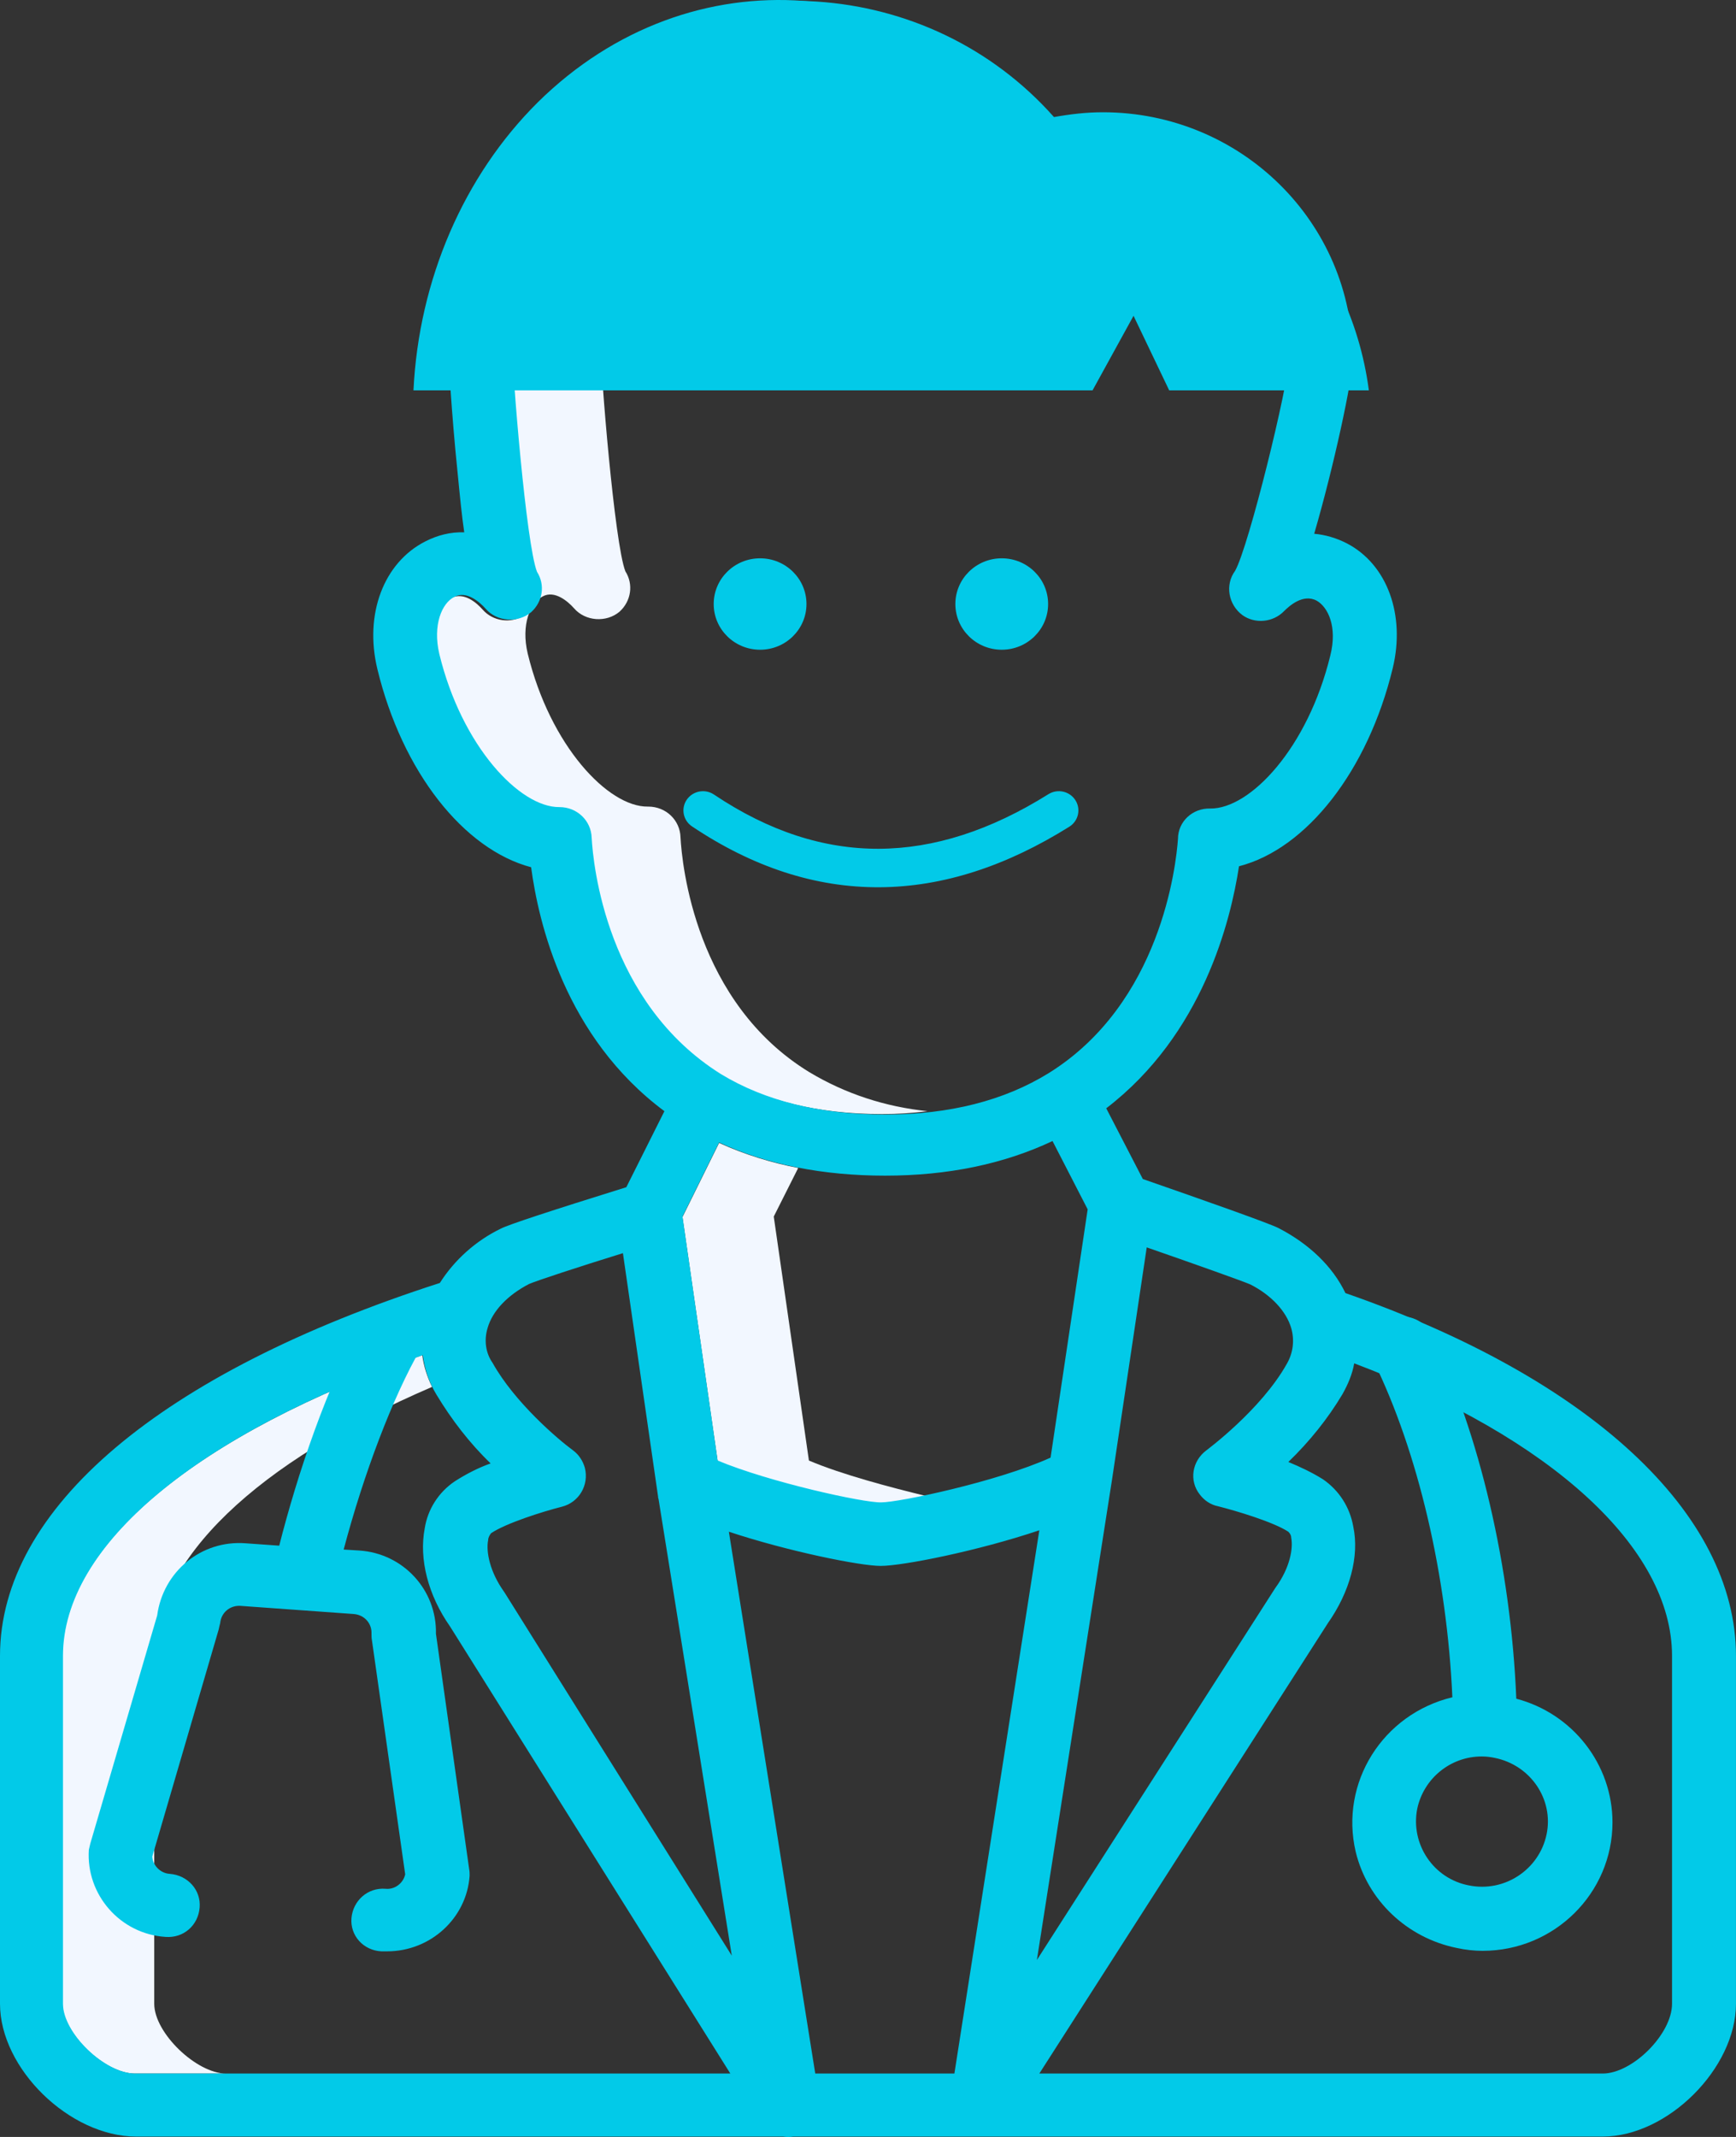 <svg width="52" height="64" viewBox="0 0 52 64" fill="none" xmlns="http://www.w3.org/2000/svg">
<rect x="0" y="0" width="52" height="64" fill="#333333" stroke="none"/>
<path d="M24.23 43.742L23.177 36.435L23.909 34.98C23.09 34.821 22.3 34.576 21.54 34.23L20.443 36.45L21.496 43.756C23.046 44.433 25.883 45.039 26.365 45.039C26.833 44.995 27.301 44.923 27.755 44.808C26.687 44.549 25.21 44.16 24.23 43.742Z" fill="#F2F7FF"/>
<path d="M4.62 60.012V49.593C4.62 46.71 7.676 43.799 12.941 41.537C12.795 41.234 12.692 40.917 12.648 40.586C5.878 42.964 1.871 46.278 1.871 49.593V60.012C1.871 60.891 3.129 62.101 4.035 62.101H6.77C5.892 62.101 4.62 60.891 4.62 60.012Z" fill="#F2F7FF"/>
<path d="M24.245 32.112C20.823 30.022 20.428 25.886 20.384 25.079C20.37 24.561 19.946 24.157 19.419 24.157H19.405C18.22 24.172 16.48 22.341 15.807 19.574C15.602 18.71 15.88 18.047 16.261 17.86C16.611 17.672 17.006 18.004 17.197 18.22C17.533 18.609 18.162 18.652 18.556 18.321C18.907 18.004 18.98 17.499 18.732 17.11C18.41 16.289 17.986 11.144 17.986 10.236C17.986 6.158 20.984 2.699 25.064 2.036C24.61 1.964 24.142 1.935 23.689 1.935C19.039 1.935 15.252 5.653 15.252 10.251C15.252 11.173 15.646 16.303 15.997 17.125C16.29 17.571 16.144 18.148 15.69 18.436C15.296 18.681 14.769 18.609 14.462 18.263C14.272 18.047 13.906 17.73 13.526 17.903C13.146 18.09 12.868 18.739 13.073 19.618C13.745 22.385 15.471 24.215 16.67 24.2H16.685C17.211 24.2 17.635 24.604 17.65 25.123C17.694 25.93 18.074 30.066 21.51 32.155C22.841 32.962 24.493 33.366 26.424 33.366C26.877 33.366 27.33 33.337 27.784 33.279C26.526 33.15 25.327 32.761 24.245 32.112Z" fill="#F2F7FF"/>
<path d="M43.635 58.34C43.898 58.398 44.162 58.426 44.41 58.426C46.56 58.426 48.3 56.697 48.3 54.579C48.3 52.849 47.115 51.322 45.419 50.875C45.258 46.955 44.322 42.935 42.875 39.966C42.641 39.49 42.071 39.303 41.602 39.519C41.135 39.735 40.93 40.312 41.149 40.773C42.48 43.497 43.343 47.2 43.504 50.832C41.412 51.336 40.126 53.397 40.608 55.458C40.959 56.913 42.144 58.037 43.635 58.34ZM42.451 54.175C42.641 53.267 43.445 52.605 44.381 52.605C44.513 52.605 44.644 52.619 44.776 52.648C45.843 52.864 46.545 53.887 46.326 54.939C46.106 55.991 45.068 56.683 44.001 56.467C42.933 56.265 42.246 55.227 42.451 54.175Z" fill="#02CAE8"/>
<path d="M4.957 58.009C5.498 58.052 5.937 57.663 5.98 57.13C6.024 56.611 5.63 56.164 5.088 56.121C4.811 56.106 4.577 55.876 4.562 55.602L6.551 48.8C6.565 48.728 6.58 48.67 6.595 48.613C6.624 48.296 6.887 48.079 7.194 48.094L10.601 48.339C10.923 48.368 11.142 48.627 11.128 48.93C11.128 49.002 11.128 49.059 11.142 49.132L12.137 56.135C12.078 56.409 11.815 56.596 11.552 56.568C11.011 56.524 10.572 56.928 10.528 57.447C10.484 57.965 10.879 58.412 11.42 58.441C11.479 58.441 11.537 58.441 11.596 58.441C12.897 58.441 13.979 57.447 14.067 56.178C14.067 56.106 14.067 56.049 14.053 55.977L13.058 48.93C13.087 47.618 12.078 46.523 10.762 46.437L10.294 46.408C10.894 44.145 11.757 41.854 12.605 40.384C12.868 39.923 12.707 39.361 12.239 39.101C11.771 38.842 11.201 39.001 10.938 39.462C9.797 41.465 8.89 44.217 8.364 46.292L7.355 46.22C6.024 46.12 4.884 47.071 4.708 48.382L2.705 55.213C2.69 55.285 2.676 55.343 2.661 55.4C2.573 56.74 3.597 57.922 4.957 58.009Z" fill="#02CAE8"/>
<path d="M23.455 63.989C23.557 64.004 23.66 64.004 23.762 63.989H48.007C49.952 63.989 51.999 61.943 51.999 60.012V49.593C51.999 45.327 47.627 41.277 40.301 38.727C39.921 37.934 39.219 37.257 38.298 36.781C38.02 36.637 36.016 35.931 34.232 35.311L33.136 33.193C36.031 30.974 36.864 27.573 37.113 25.944C39.131 25.425 40.974 23.091 41.719 20.007C42.1 18.422 41.559 16.908 40.345 16.274C40.038 16.116 39.701 16.015 39.365 15.986C39.95 13.983 40.52 11.346 40.52 10.74C40.52 6.662 37.172 3.362 33.033 3.362C32.536 3.362 32.053 3.42 31.571 3.506C27.813 -0.731 21.262 -1.163 16.962 2.555C14.71 4.5 13.424 7.296 13.424 10.236C13.424 10.668 13.526 12.398 13.701 14.098C13.774 14.848 13.833 15.453 13.906 15.943C13.497 15.928 13.102 16.029 12.736 16.217C11.493 16.851 10.908 18.393 11.303 20.035C12.049 23.119 13.892 25.44 15.909 25.973C16.129 27.616 16.919 31.06 19.902 33.279L18.761 35.556C16.494 36.262 15.222 36.68 15.003 36.796C14.257 37.156 13.614 37.732 13.175 38.424C4.811 41.119 -0 45.183 -0 49.593V60.012C-0 61.957 2.091 63.989 4.079 63.989H23.455ZM24.42 62.101L21.832 45.874C23.616 46.465 25.765 46.898 26.38 46.898C27.038 46.898 29.29 46.451 31.132 45.831L28.588 62.101H24.42ZM21.496 43.742L20.443 36.435L21.539 34.216C22.973 34.879 24.654 35.21 26.511 35.21C28.383 35.21 30.065 34.864 31.527 34.173L32.58 36.219L31.469 43.655C29.875 44.376 26.935 44.995 26.394 44.995C25.868 45.01 23.046 44.39 21.496 43.742ZM40.213 41.753C40.374 41.465 40.506 41.162 40.564 40.831C46.472 43.064 50.084 46.364 50.084 49.593V60.012C50.084 60.92 48.899 62.101 48.007 62.101H31.132L39.775 48.613C40.433 47.676 40.725 46.609 40.535 45.716C40.433 45.14 40.111 44.635 39.628 44.304C39.307 44.102 38.941 43.929 38.59 43.785C39.219 43.18 39.775 42.488 40.213 41.753ZM33.311 44.304L34.349 37.358C35.841 37.876 37.215 38.366 37.45 38.467C38.078 38.784 38.532 39.274 38.678 39.779C38.78 40.139 38.736 40.514 38.546 40.845C37.771 42.228 36.148 43.425 36.133 43.439C35.709 43.756 35.607 44.347 35.943 44.765C36.075 44.938 36.265 45.068 36.484 45.111C37.055 45.255 38.151 45.586 38.59 45.874C38.649 45.932 38.678 45.99 38.678 46.062C38.736 46.364 38.649 46.941 38.21 47.546C38.195 47.561 38.195 47.575 38.181 47.589L31.059 58.7L33.311 44.304ZM17.723 25.094C17.708 24.575 17.284 24.172 16.758 24.172C15.573 24.186 13.833 22.356 13.16 19.589C12.956 18.724 13.233 18.061 13.614 17.874C13.965 17.686 14.36 18.018 14.55 18.234C14.886 18.623 15.515 18.666 15.909 18.335C16.261 18.018 16.334 17.514 16.085 17.125C15.763 16.303 15.339 11.158 15.339 10.25C15.339 5.668 19.112 1.935 23.777 1.935C26.394 1.935 28.851 3.131 30.46 5.178C30.708 5.495 31.103 5.61 31.483 5.495C34.437 4.645 37.537 6.316 38.385 9.227C38.532 9.732 38.605 10.236 38.605 10.769C38.605 11.475 37.406 16.375 36.996 17.096C36.689 17.514 36.791 18.105 37.215 18.422C37.596 18.695 38.137 18.638 38.459 18.306C38.619 18.148 39.029 17.773 39.438 17.989C39.775 18.177 40.067 18.767 39.848 19.632C39.175 22.399 37.45 24.229 36.25 24.215C35.724 24.2 35.285 24.604 35.285 25.123C35.227 25.93 34.773 30.051 31.41 32.141C30.079 32.962 28.442 33.38 26.511 33.38C24.581 33.38 22.929 32.977 21.598 32.17C18.162 30.022 17.767 25.886 17.723 25.094ZM14.608 39.764C14.754 39.26 15.208 38.784 15.851 38.453C16.085 38.352 17.313 37.948 18.659 37.531L19.712 44.822C19.712 44.851 19.712 44.866 19.726 44.895L21.92 58.571L15.12 47.705C15.105 47.69 15.105 47.676 15.091 47.661C14.681 47.085 14.55 46.48 14.623 46.12C14.623 46.047 14.667 45.975 14.71 45.918C15.164 45.615 16.261 45.269 16.831 45.125C17.343 44.995 17.65 44.477 17.518 43.958C17.46 43.756 17.343 43.569 17.167 43.439C16.714 43.108 15.412 41.998 14.754 40.816C14.55 40.528 14.491 40.139 14.608 39.764ZM1.886 60.012V49.593C1.886 46.292 5.878 42.949 12.663 40.586C12.722 41.004 12.853 41.407 13.073 41.767C13.526 42.517 14.067 43.223 14.696 43.828C14.33 43.958 13.965 44.145 13.628 44.361C13.131 44.693 12.809 45.212 12.722 45.774C12.546 46.696 12.824 47.777 13.482 48.714L21.876 62.101H4.05C3.143 62.101 1.886 60.891 1.886 60.012Z" fill="#02CAE8"/>
<path d="M22.768 19.459C23.535 19.459 24.157 18.846 24.157 18.09C24.157 17.334 23.535 16.721 22.768 16.721C22 16.721 21.378 17.334 21.378 18.09C21.378 18.846 22 19.459 22.768 19.459Z" fill="#02CAE8"/>
<path d="M30.006 19.459C30.773 19.459 31.395 18.846 31.395 18.09C31.395 17.334 30.773 16.721 30.006 16.721C29.239 16.721 28.617 17.334 28.617 18.09C28.617 18.846 29.239 19.459 30.006 19.459Z" fill="#02CAE8"/>
<path fill-rule="evenodd" clip-rule="evenodd" d="M32.211 23.963C32.384 24.232 32.303 24.588 32.031 24.759C30.153 25.935 28.252 26.563 26.34 26.573C24.426 26.582 22.55 25.971 20.727 24.749C20.46 24.57 20.391 24.211 20.573 23.948C20.755 23.685 21.119 23.617 21.386 23.796C23.044 24.908 24.692 25.428 26.334 25.42C27.98 25.412 29.669 24.872 31.403 23.786C31.676 23.615 32.037 23.694 32.211 23.963Z" fill="#02CAE8"/>
<path d="M12.385 11.691C12.546 8.377 13.891 5.264 16.114 3.059C20.677 -1.437 27.608 -0.918 31.6 4.227C32.112 4.111 32.638 4.054 33.15 4.054C37.142 4.054 40.432 7.368 41.003 11.691H35.022L33.954 9.458L32.726 11.691H12.385Z" fill="#02CAE8"/>
</svg>
